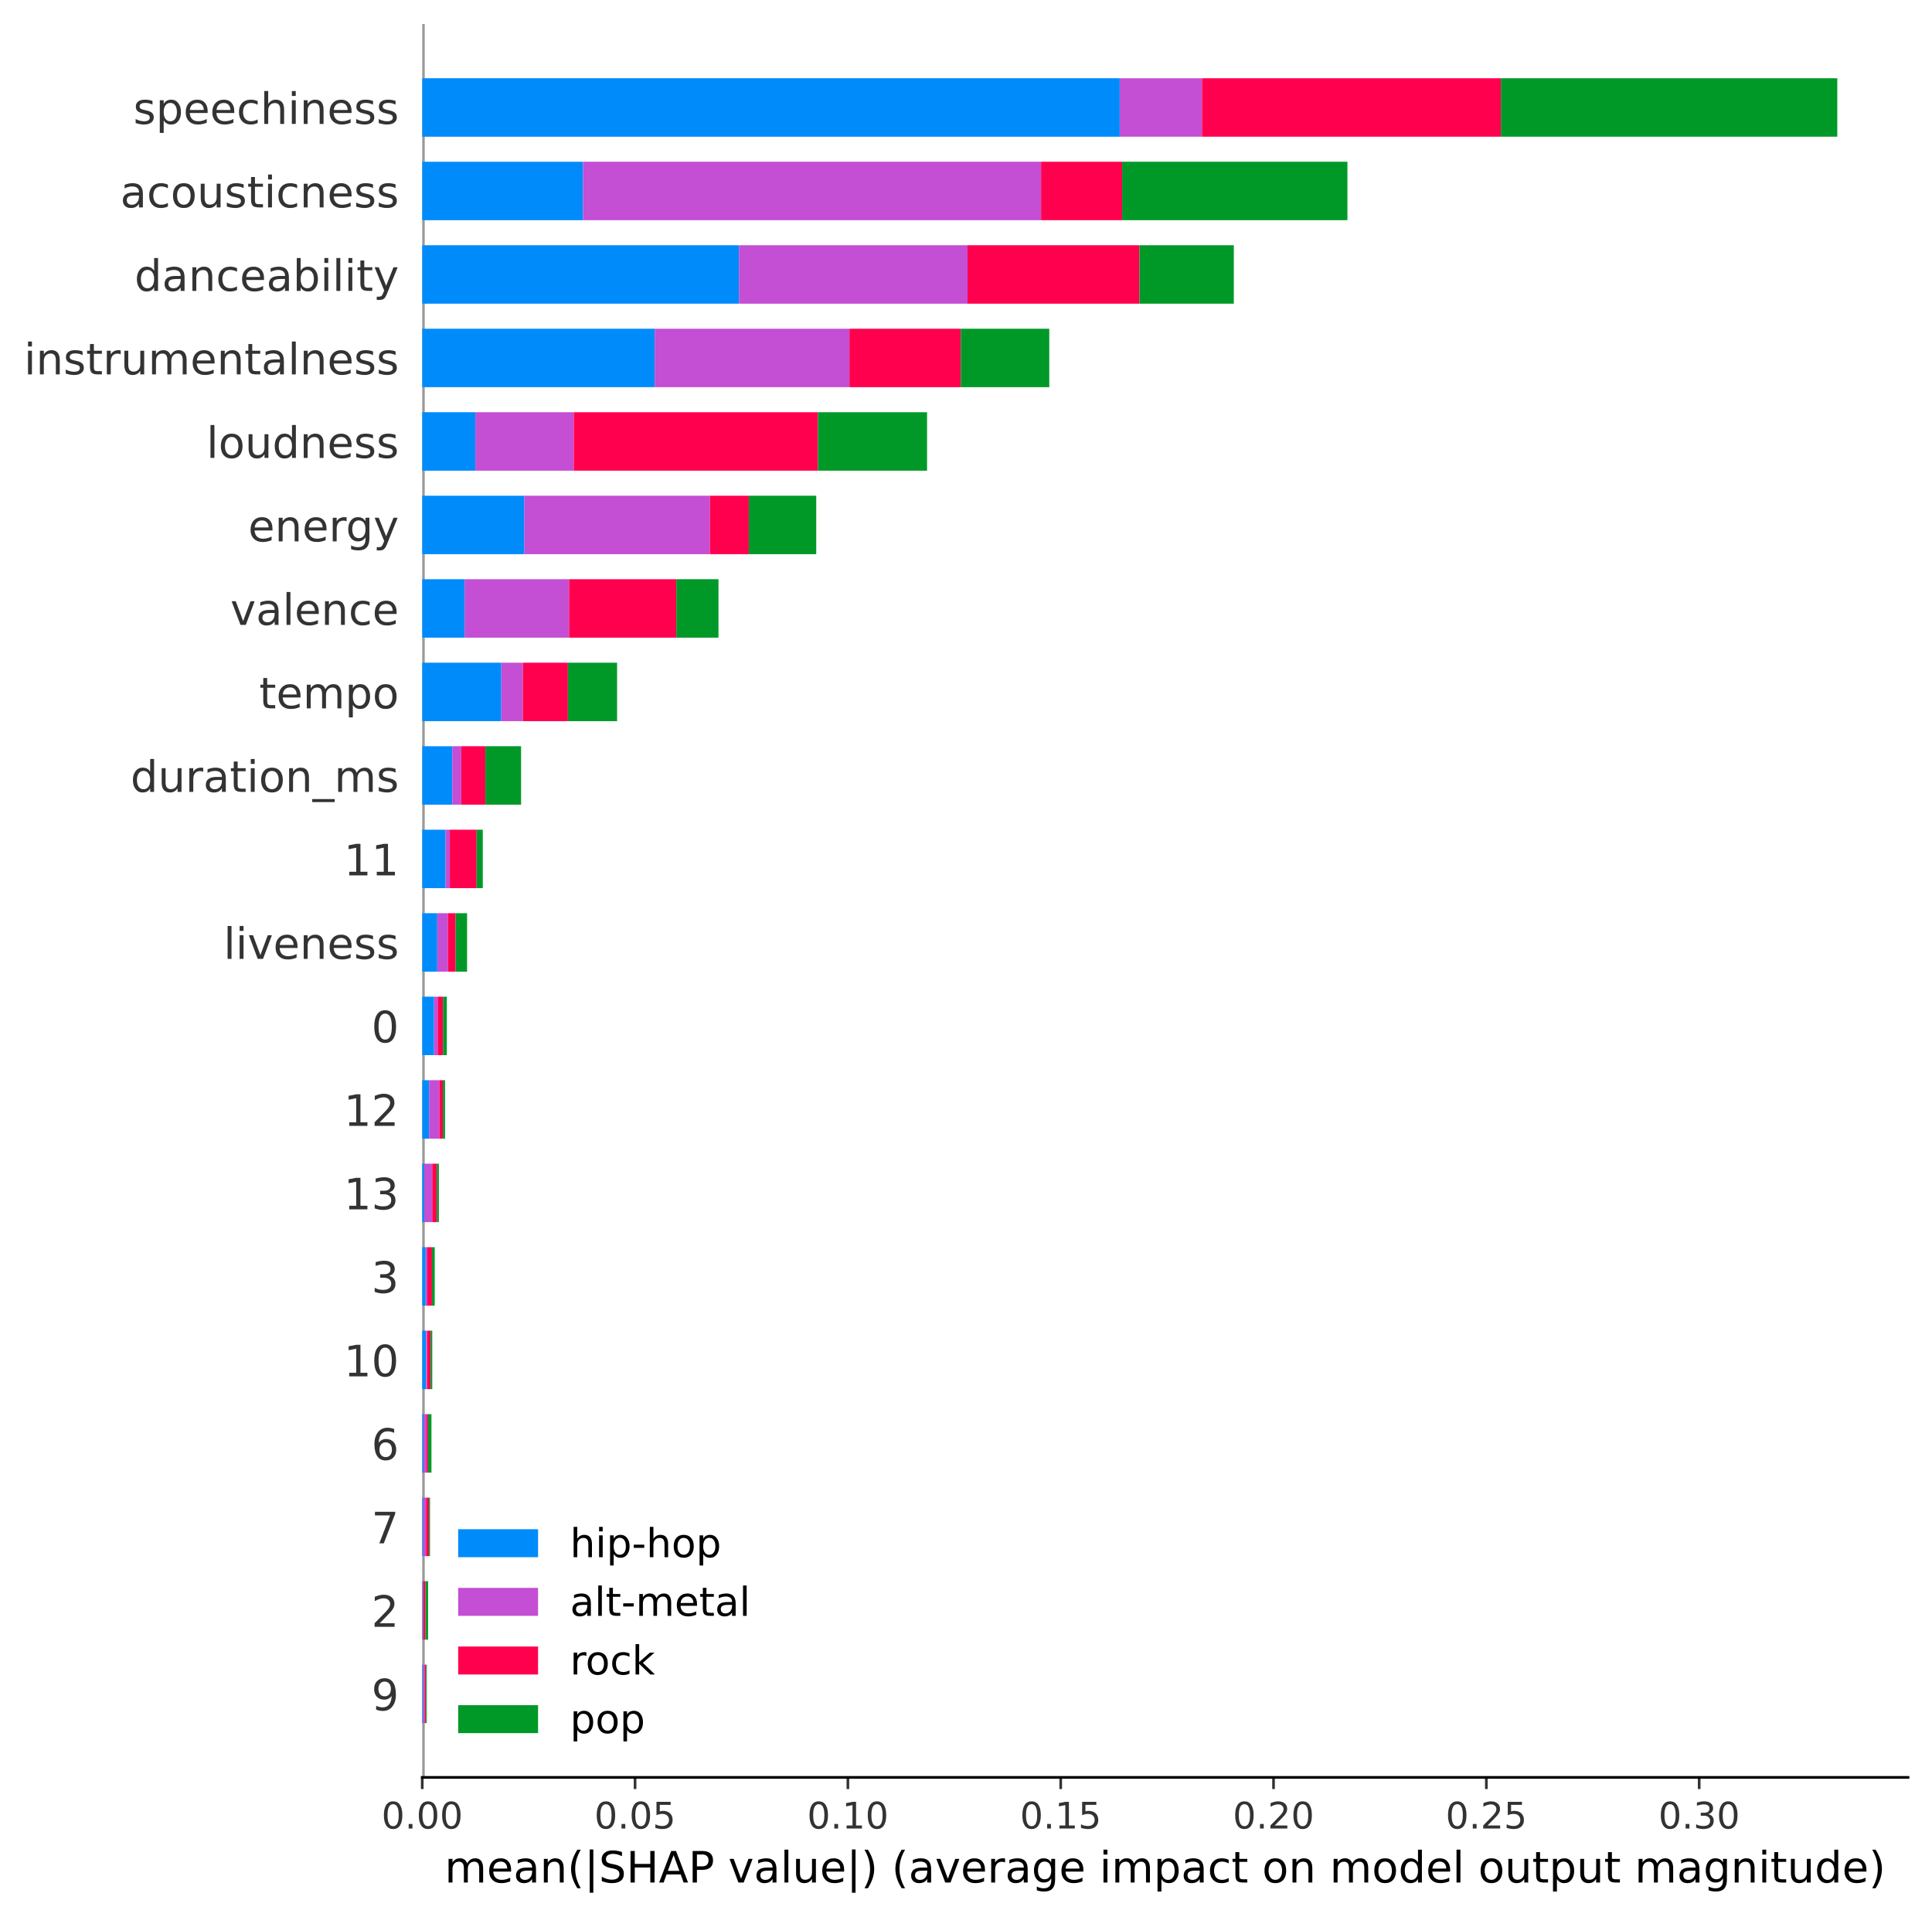 <?xml version="1.0" encoding="utf-8" standalone="no"?>
<!DOCTYPE svg PUBLIC "-//W3C//DTD SVG 1.1//EN"
  "http://www.w3.org/Graphics/SVG/1.1/DTD/svg11.dtd">
<!-- Created with matplotlib (https://matplotlib.org/) -->
<svg height="575.726pt" version="1.1" viewBox="0 0 580.459 575.726" width="580.459pt" xmlns="http://www.w3.org/2000/svg" xmlns:xlink="http://www.w3.org/1999/xlink">
 <defs>
  <style type="text/css">
*{stroke-linecap:butt;stroke-linejoin:round;}
  </style>
 </defs>
 <g id="figure_1">
  <g id="patch_1">
   <path d="M 0 575.726 
L 580.459 575.726 
L 580.459 0 
L 0 0 
z
" style="fill:#ffffff;"/>
  </g>
  <g id="axes_1">
   <g id="patch_2">
    <path d="M 126.859 533.88 
L 573.259 533.88 
L 573.259 7.2 
L 126.859 7.2 
z
" style="fill:#ffffff;"/>
   </g>
   <g id="line2d_1">
    <path clip-path="url(#pd0524eafcd)" d="M 126.859 533.88 
L 126.859 7.2 
" style="fill:none;stroke:#999999;stroke-linecap:square;stroke-width:1.5;"/>
   </g>
   <g id="patch_3">
    <path clip-path="url(#pd0524eafcd)" d="M 126.859 517.578 
L 127.138 517.578 
L 127.138 500.022 
L 126.859 500.022 
z
" style="fill:#008bfb;"/>
   </g>
   <g id="patch_4">
    <path clip-path="url(#pd0524eafcd)" d="M 126.859 492.498 
L 127.037 492.498 
L 127.037 474.942 
L 126.859 474.942 
z
" style="fill:#008bfb;"/>
   </g>
   <g id="patch_5">
    <path clip-path="url(#pd0524eafcd)" d="M 126.859 467.418 
L 127.152 467.418 
L 127.152 449.862 
L 126.859 449.862 
z
" style="fill:#008bfb;"/>
   </g>
   <g id="patch_6">
    <path clip-path="url(#pd0524eafcd)" d="M 126.859 442.338 
L 127.21 442.338 
L 127.21 424.782 
L 126.859 424.782 
z
" style="fill:#008bfb;"/>
   </g>
   <g id="patch_7">
    <path clip-path="url(#pd0524eafcd)" d="M 126.859 417.258 
L 127.987 417.258 
L 127.987 399.702 
L 126.859 399.702 
z
" style="fill:#008bfb;"/>
   </g>
   <g id="patch_8">
    <path clip-path="url(#pd0524eafcd)" d="M 126.859 392.178 
L 127.891 392.178 
L 127.891 374.622 
L 126.859 374.622 
z
" style="fill:#008bfb;"/>
   </g>
   <g id="patch_9">
    <path clip-path="url(#pd0524eafcd)" d="M 126.859 367.098 
L 127.444 367.098 
L 127.444 349.542 
L 126.859 349.542 
z
" style="fill:#008bfb;"/>
   </g>
   <g id="patch_10">
    <path clip-path="url(#pd0524eafcd)" d="M 126.859 342.018 
L 128.912 342.018 
L 128.912 324.462 
L 126.859 324.462 
z
" style="fill:#008bfb;"/>
   </g>
   <g id="patch_11">
    <path clip-path="url(#pd0524eafcd)" d="M 126.859 316.938 
L 130.414 316.938 
L 130.414 299.382 
L 126.859 299.382 
z
" style="fill:#008bfb;"/>
   </g>
   <g id="patch_12">
    <path clip-path="url(#pd0524eafcd)" d="M 126.859 291.858 
L 131.376 291.858 
L 131.376 274.302 
L 126.859 274.302 
z
" style="fill:#008bfb;"/>
   </g>
   <g id="patch_13">
    <path clip-path="url(#pd0524eafcd)" d="M 126.859 266.778 
L 133.87 266.778 
L 133.87 249.222 
L 126.859 249.222 
z
" style="fill:#008bfb;"/>
   </g>
   <g id="patch_14">
    <path clip-path="url(#pd0524eafcd)" d="M 126.859 241.698 
L 135.891 241.698 
L 135.891 224.142 
L 126.859 224.142 
z
" style="fill:#008bfb;"/>
   </g>
   <g id="patch_15">
    <path clip-path="url(#pd0524eafcd)" d="M 126.859 216.618 
L 150.616 216.618 
L 150.616 199.062 
L 126.859 199.062 
z
" style="fill:#008bfb;"/>
   </g>
   <g id="patch_16">
    <path clip-path="url(#pd0524eafcd)" d="M 126.859 191.538 
L 139.594 191.538 
L 139.594 173.982 
L 126.859 173.982 
z
" style="fill:#008bfb;"/>
   </g>
   <g id="patch_17">
    <path clip-path="url(#pd0524eafcd)" d="M 126.859 166.458 
L 157.552 166.458 
L 157.552 148.902 
L 126.859 148.902 
z
" style="fill:#008bfb;"/>
   </g>
   <g id="patch_18">
    <path clip-path="url(#pd0524eafcd)" d="M 126.859 141.378 
L 142.813 141.378 
L 142.813 123.822 
L 126.859 123.822 
z
" style="fill:#008bfb;"/>
   </g>
   <g id="patch_19">
    <path clip-path="url(#pd0524eafcd)" d="M 126.859 116.298 
L 196.715 116.298 
L 196.715 98.742 
L 126.859 98.742 
z
" style="fill:#008bfb;"/>
   </g>
   <g id="patch_20">
    <path clip-path="url(#pd0524eafcd)" d="M 126.859 91.218 
L 222.031 91.218 
L 222.031 73.662 
L 126.859 73.662 
z
" style="fill:#008bfb;"/>
   </g>
   <g id="patch_21">
    <path clip-path="url(#pd0524eafcd)" d="M 126.859 66.138 
L 175.195 66.138 
L 175.195 48.582 
L 126.859 48.582 
z
" style="fill:#008bfb;"/>
   </g>
   <g id="patch_22">
    <path clip-path="url(#pd0524eafcd)" d="M 126.859 41.058 
L 336.413 41.058 
L 336.413 23.502 
L 126.859 23.502 
z
" style="fill:#008bfb;"/>
   </g>
   <g id="patch_23">
    <path clip-path="url(#pd0524eafcd)" d="M 127.138 517.578 
L 127.609 517.578 
L 127.609 500.022 
L 127.138 500.022 
z
" style="fill:#c44ed4;"/>
   </g>
   <g id="patch_24">
    <path clip-path="url(#pd0524eafcd)" d="M 127.037 492.498 
L 127.198 492.498 
L 127.198 474.942 
L 127.037 474.942 
z
" style="fill:#c44ed4;"/>
   </g>
   <g id="patch_25">
    <path clip-path="url(#pd0524eafcd)" d="M 127.152 467.418 
L 127.991 467.418 
L 127.991 449.862 
L 127.152 449.862 
z
" style="fill:#c44ed4;"/>
   </g>
   <g id="patch_26">
    <path clip-path="url(#pd0524eafcd)" d="M 127.21 442.338 
L 128.14 442.338 
L 128.14 424.782 
L 127.21 424.782 
z
" style="fill:#c44ed4;"/>
   </g>
   <g id="patch_27">
    <path clip-path="url(#pd0524eafcd)" d="M 127.987 417.258 
L 128.333 417.258 
L 128.333 399.702 
L 127.987 399.702 
z
" style="fill:#c44ed4;"/>
   </g>
   <g id="patch_28">
    <path clip-path="url(#pd0524eafcd)" d="M 127.891 392.178 
L 128.402 392.178 
L 128.402 374.622 
L 127.891 374.622 
z
" style="fill:#c44ed4;"/>
   </g>
   <g id="patch_29">
    <path clip-path="url(#pd0524eafcd)" d="M 127.444 367.098 
L 129.863 367.098 
L 129.863 349.542 
L 127.444 349.542 
z
" style="fill:#c44ed4;"/>
   </g>
   <g id="patch_30">
    <path clip-path="url(#pd0524eafcd)" d="M 128.912 342.018 
L 132.01 342.018 
L 132.01 324.462 
L 128.912 324.462 
z
" style="fill:#c44ed4;"/>
   </g>
   <g id="patch_31">
    <path clip-path="url(#pd0524eafcd)" d="M 130.414 316.938 
L 131.5 316.938 
L 131.5 299.382 
L 130.414 299.382 
z
" style="fill:#c44ed4;"/>
   </g>
   <g id="patch_32">
    <path clip-path="url(#pd0524eafcd)" d="M 131.376 291.858 
L 134.571 291.858 
L 134.571 274.302 
L 131.376 274.302 
z
" style="fill:#c44ed4;"/>
   </g>
   <g id="patch_33">
    <path clip-path="url(#pd0524eafcd)" d="M 133.87 266.778 
L 135.147 266.778 
L 135.147 249.222 
L 133.87 249.222 
z
" style="fill:#c44ed4;"/>
   </g>
   <g id="patch_34">
    <path clip-path="url(#pd0524eafcd)" d="M 135.891 241.698 
L 138.579 241.698 
L 138.579 224.142 
L 135.891 224.142 
z
" style="fill:#c44ed4;"/>
   </g>
   <g id="patch_35">
    <path clip-path="url(#pd0524eafcd)" d="M 150.616 216.618 
L 157.114 216.618 
L 157.114 199.062 
L 150.616 199.062 
z
" style="fill:#c44ed4;"/>
   </g>
   <g id="patch_36">
    <path clip-path="url(#pd0524eafcd)" d="M 139.594 191.538 
L 170.983 191.538 
L 170.983 173.982 
L 139.594 173.982 
z
" style="fill:#c44ed4;"/>
   </g>
   <g id="patch_37">
    <path clip-path="url(#pd0524eafcd)" d="M 157.552 166.458 
L 213.275 166.458 
L 213.275 148.902 
L 157.552 148.902 
z
" style="fill:#c44ed4;"/>
   </g>
   <g id="patch_38">
    <path clip-path="url(#pd0524eafcd)" d="M 142.813 141.378 
L 172.387 141.378 
L 172.387 123.822 
L 142.813 123.822 
z
" style="fill:#c44ed4;"/>
   </g>
   <g id="patch_39">
    <path clip-path="url(#pd0524eafcd)" d="M 196.715 116.298 
L 255.211 116.298 
L 255.211 98.742 
L 196.715 98.742 
z
" style="fill:#c44ed4;"/>
   </g>
   <g id="patch_40">
    <path clip-path="url(#pd0524eafcd)" d="M 222.031 91.218 
L 290.692 91.218 
L 290.692 73.662 
L 222.031 73.662 
z
" style="fill:#c44ed4;"/>
   </g>
   <g id="patch_41">
    <path clip-path="url(#pd0524eafcd)" d="M 175.195 66.138 
L 312.786 66.138 
L 312.786 48.582 
L 175.195 48.582 
z
" style="fill:#c44ed4;"/>
   </g>
   <g id="patch_42">
    <path clip-path="url(#pd0524eafcd)" d="M 336.413 41.058 
L 361.13 41.058 
L 361.13 23.502 
L 336.413 23.502 
z
" style="fill:#c44ed4;"/>
   </g>
   <g id="patch_43">
    <path clip-path="url(#pd0524eafcd)" d="M 127.609 517.578 
L 127.997 517.578 
L 127.997 500.022 
L 127.609 500.022 
z
" style="fill:#ff004f;"/>
   </g>
   <g id="patch_44">
    <path clip-path="url(#pd0524eafcd)" d="M 127.198 492.498 
L 127.84 492.498 
L 127.84 474.942 
L 127.198 474.942 
z
" style="fill:#ff004f;"/>
   </g>
   <g id="patch_45">
    <path clip-path="url(#pd0524eafcd)" d="M 127.991 467.418 
L 128.883 467.418 
L 128.883 449.862 
L 127.991 449.862 
z
" style="fill:#ff004f;"/>
   </g>
   <g id="patch_46">
    <path clip-path="url(#pd0524eafcd)" d="M 128.14 442.338 
L 128.594 442.338 
L 128.594 424.782 
L 128.14 424.782 
z
" style="fill:#ff004f;"/>
   </g>
   <g id="patch_47">
    <path clip-path="url(#pd0524eafcd)" d="M 128.333 417.258 
L 129.374 417.258 
L 129.374 399.702 
L 128.333 399.702 
z
" style="fill:#ff004f;"/>
   </g>
   <g id="patch_48">
    <path clip-path="url(#pd0524eafcd)" d="M 128.402 392.178 
L 129.776 392.178 
L 129.776 374.622 
L 128.402 374.622 
z
" style="fill:#ff004f;"/>
   </g>
   <g id="patch_49">
    <path clip-path="url(#pd0524eafcd)" d="M 129.863 367.098 
L 131.259 367.098 
L 131.259 349.542 
L 129.863 349.542 
z
" style="fill:#ff004f;"/>
   </g>
   <g id="patch_50">
    <path clip-path="url(#pd0524eafcd)" d="M 132.01 342.018 
L 133.067 342.018 
L 133.067 324.462 
L 132.01 324.462 
z
" style="fill:#ff004f;"/>
   </g>
   <g id="patch_51">
    <path clip-path="url(#pd0524eafcd)" d="M 131.5 316.938 
L 133.103 316.938 
L 133.103 299.382 
L 131.5 299.382 
z
" style="fill:#ff004f;"/>
   </g>
   <g id="patch_52">
    <path clip-path="url(#pd0524eafcd)" d="M 134.571 291.858 
L 136.888 291.858 
L 136.888 274.302 
L 134.571 274.302 
z
" style="fill:#ff004f;"/>
   </g>
   <g id="patch_53">
    <path clip-path="url(#pd0524eafcd)" d="M 135.147 266.778 
L 143.194 266.778 
L 143.194 249.222 
L 135.147 249.222 
z
" style="fill:#ff004f;"/>
   </g>
   <g id="patch_54">
    <path clip-path="url(#pd0524eafcd)" d="M 138.579 241.698 
L 145.836 241.698 
L 145.836 224.142 
L 138.579 224.142 
z
" style="fill:#ff004f;"/>
   </g>
   <g id="patch_55">
    <path clip-path="url(#pd0524eafcd)" d="M 157.114 216.618 
L 170.625 216.618 
L 170.625 199.062 
L 157.114 199.062 
z
" style="fill:#ff004f;"/>
   </g>
   <g id="patch_56">
    <path clip-path="url(#pd0524eafcd)" d="M 170.983 191.538 
L 203.202 191.538 
L 203.202 173.982 
L 170.983 173.982 
z
" style="fill:#ff004f;"/>
   </g>
   <g id="patch_57">
    <path clip-path="url(#pd0524eafcd)" d="M 213.275 166.458 
L 224.974 166.458 
L 224.974 148.902 
L 213.275 148.902 
z
" style="fill:#ff004f;"/>
   </g>
   <g id="patch_58">
    <path clip-path="url(#pd0524eafcd)" d="M 172.387 141.378 
L 245.75 141.378 
L 245.75 123.822 
L 172.387 123.822 
z
" style="fill:#ff004f;"/>
   </g>
   <g id="patch_59">
    <path clip-path="url(#pd0524eafcd)" d="M 255.211 116.298 
L 288.67 116.298 
L 288.67 98.742 
L 255.211 98.742 
z
" style="fill:#ff004f;"/>
   </g>
   <g id="patch_60">
    <path clip-path="url(#pd0524eafcd)" d="M 290.692 91.218 
L 342.355 91.218 
L 342.355 73.662 
L 290.692 73.662 
z
" style="fill:#ff004f;"/>
   </g>
   <g id="patch_61">
    <path clip-path="url(#pd0524eafcd)" d="M 312.786 66.138 
L 337.146 66.138 
L 337.146 48.582 
L 312.786 48.582 
z
" style="fill:#ff004f;"/>
   </g>
   <g id="patch_62">
    <path clip-path="url(#pd0524eafcd)" d="M 361.13 41.058 
L 450.934 41.058 
L 450.934 23.502 
L 361.13 23.502 
z
" style="fill:#ff004f;"/>
   </g>
   <g id="patch_63">
    <path clip-path="url(#pd0524eafcd)" d="M 127.997 517.578 
L 128.232 517.578 
L 128.232 500.022 
L 127.997 500.022 
z
" style="fill:#009928;"/>
   </g>
   <g id="patch_64">
    <path clip-path="url(#pd0524eafcd)" d="M 127.84 492.498 
L 128.614 492.498 
L 128.614 474.942 
L 127.84 474.942 
z
" style="fill:#009928;"/>
   </g>
   <g id="patch_65">
    <path clip-path="url(#pd0524eafcd)" d="M 128.883 467.418 
L 129.194 467.418 
L 129.194 449.862 
L 128.883 449.862 
z
" style="fill:#009928;"/>
   </g>
   <g id="patch_66">
    <path clip-path="url(#pd0524eafcd)" d="M 128.594 442.338 
L 129.629 442.338 
L 129.629 424.782 
L 128.594 424.782 
z
" style="fill:#009928;"/>
   </g>
   <g id="patch_67">
    <path clip-path="url(#pd0524eafcd)" d="M 129.374 417.258 
L 129.873 417.258 
L 129.873 399.702 
L 129.374 399.702 
z
" style="fill:#009928;"/>
   </g>
   <g id="patch_68">
    <path clip-path="url(#pd0524eafcd)" d="M 129.776 392.178 
L 130.611 392.178 
L 130.611 374.622 
L 129.776 374.622 
z
" style="fill:#009928;"/>
   </g>
   <g id="patch_69">
    <path clip-path="url(#pd0524eafcd)" d="M 131.259 367.098 
L 131.855 367.098 
L 131.855 349.542 
L 131.259 349.542 
z
" style="fill:#009928;"/>
   </g>
   <g id="patch_70">
    <path clip-path="url(#pd0524eafcd)" d="M 133.067 342.018 
L 133.714 342.018 
L 133.714 324.462 
L 133.067 324.462 
z
" style="fill:#009928;"/>
   </g>
   <g id="patch_71">
    <path clip-path="url(#pd0524eafcd)" d="M 133.103 316.938 
L 134.249 316.938 
L 134.249 299.382 
L 133.103 299.382 
z
" style="fill:#009928;"/>
   </g>
   <g id="patch_72">
    <path clip-path="url(#pd0524eafcd)" d="M 136.888 291.858 
L 140.331 291.858 
L 140.331 274.302 
L 136.888 274.302 
z
" style="fill:#009928;"/>
   </g>
   <g id="patch_73">
    <path clip-path="url(#pd0524eafcd)" d="M 143.194 266.778 
L 145.051 266.778 
L 145.051 249.222 
L 143.194 249.222 
z
" style="fill:#009928;"/>
   </g>
   <g id="patch_74">
    <path clip-path="url(#pd0524eafcd)" d="M 145.836 241.698 
L 156.558 241.698 
L 156.558 224.142 
L 145.836 224.142 
z
" style="fill:#009928;"/>
   </g>
   <g id="patch_75">
    <path clip-path="url(#pd0524eafcd)" d="M 170.625 216.618 
L 185.399 216.618 
L 185.399 199.062 
L 170.625 199.062 
z
" style="fill:#009928;"/>
   </g>
   <g id="patch_76">
    <path clip-path="url(#pd0524eafcd)" d="M 203.202 191.538 
L 215.866 191.538 
L 215.866 173.982 
L 203.202 173.982 
z
" style="fill:#009928;"/>
   </g>
   <g id="patch_77">
    <path clip-path="url(#pd0524eafcd)" d="M 224.974 166.458 
L 245.234 166.458 
L 245.234 148.902 
L 224.974 148.902 
z
" style="fill:#009928;"/>
   </g>
   <g id="patch_78">
    <path clip-path="url(#pd0524eafcd)" d="M 245.75 141.378 
L 278.53 141.378 
L 278.53 123.822 
L 245.75 123.822 
z
" style="fill:#009928;"/>
   </g>
   <g id="patch_79">
    <path clip-path="url(#pd0524eafcd)" d="M 288.67 116.298 
L 315.249 116.298 
L 315.249 98.742 
L 288.67 98.742 
z
" style="fill:#009928;"/>
   </g>
   <g id="patch_80">
    <path clip-path="url(#pd0524eafcd)" d="M 342.355 91.218 
L 370.696 91.218 
L 370.696 73.662 
L 342.355 73.662 
z
" style="fill:#009928;"/>
   </g>
   <g id="patch_81">
    <path clip-path="url(#pd0524eafcd)" d="M 337.146 66.138 
L 404.824 66.138 
L 404.824 48.582 
L 337.146 48.582 
z
" style="fill:#009928;"/>
   </g>
   <g id="patch_82">
    <path clip-path="url(#pd0524eafcd)" d="M 450.934 41.058 
L 552.002 41.058 
L 552.002 23.502 
L 450.934 23.502 
z
" style="fill:#009928;"/>
   </g>
   <g id="matplotlib.axis_1">
    <g id="xtick_1">
     <g id="line2d_2">
      <defs>
       <path d="M 0 0 
L 0 3.5 
" id="m6918af8958" style="stroke:#333333;stroke-width:0.8;"/>
      </defs>
      <g>
       <use style="fill:#333333;stroke:#333333;stroke-width:0.8;" x="126.859" xlink:href="#m6918af8958" y="533.88"/>
      </g>
     </g>
     <g id="text_1">
      <!-- 0.00 -->
      <defs>
       <path d="M 31.781 66.406 
Q 24.172 66.406 20.328 58.906 
Q 16.5 51.422 16.5 36.375 
Q 16.5 21.391 20.328 13.891 
Q 24.172 6.391 31.781 6.391 
Q 39.453 6.391 43.281 13.891 
Q 47.125 21.391 47.125 36.375 
Q 47.125 51.422 43.281 58.906 
Q 39.453 66.406 31.781 66.406 
z
M 31.781 74.219 
Q 44.047 74.219 50.516 64.516 
Q 56.984 54.828 56.984 36.375 
Q 56.984 17.969 50.516 8.266 
Q 44.047 -1.422 31.781 -1.422 
Q 19.531 -1.422 13.062 8.266 
Q 6.594 17.969 6.594 36.375 
Q 6.594 54.828 13.062 64.516 
Q 19.531 74.219 31.781 74.219 
z
" id="DejaVuSans-48"/>
       <path d="M 10.688 12.406 
L 21 12.406 
L 21 0 
L 10.688 0 
z
" id="DejaVuSans-46"/>
      </defs>
      <g style="fill:#333333;" transform="translate(114.613 549.238)scale(0.11 -0.11)">
       <use xlink:href="#DejaVuSans-48"/>
       <use x="63.623" xlink:href="#DejaVuSans-46"/>
       <use x="95.41" xlink:href="#DejaVuSans-48"/>
       <use x="159.033" xlink:href="#DejaVuSans-48"/>
      </g>
     </g>
    </g>
    <g id="xtick_2">
     <g id="line2d_3">
      <g>
       <use style="fill:#333333;stroke:#333333;stroke-width:0.8;" x="190.801" xlink:href="#m6918af8958" y="533.88"/>
      </g>
     </g>
     <g id="text_2">
      <!-- 0.05 -->
      <defs>
       <path d="M 10.797 72.906 
L 49.516 72.906 
L 49.516 64.594 
L 19.828 64.594 
L 19.828 46.734 
Q 21.969 47.469 24.109 47.828 
Q 26.266 48.188 28.422 48.188 
Q 40.625 48.188 47.75 41.5 
Q 54.891 34.812 54.891 23.391 
Q 54.891 11.625 47.562 5.094 
Q 40.234 -1.422 26.906 -1.422 
Q 22.312 -1.422 17.547 -0.641 
Q 12.797 0.141 7.719 1.703 
L 7.719 11.625 
Q 12.109 9.234 16.797 8.062 
Q 21.484 6.891 26.703 6.891 
Q 35.156 6.891 40.078 11.328 
Q 45.016 15.766 45.016 23.391 
Q 45.016 31 40.078 35.438 
Q 35.156 39.891 26.703 39.891 
Q 22.75 39.891 18.812 39.016 
Q 14.891 38.141 10.797 36.281 
z
" id="DejaVuSans-53"/>
      </defs>
      <g style="fill:#333333;" transform="translate(178.555 549.238)scale(0.11 -0.11)">
       <use xlink:href="#DejaVuSans-48"/>
       <use x="63.623" xlink:href="#DejaVuSans-46"/>
       <use x="95.41" xlink:href="#DejaVuSans-48"/>
       <use x="159.033" xlink:href="#DejaVuSans-53"/>
      </g>
     </g>
    </g>
    <g id="xtick_3">
     <g id="line2d_4">
      <g>
       <use style="fill:#333333;stroke:#333333;stroke-width:0.8;" x="254.742" xlink:href="#m6918af8958" y="533.88"/>
      </g>
     </g>
     <g id="text_3">
      <!-- 0.10 -->
      <defs>
       <path d="M 12.406 8.297 
L 28.516 8.297 
L 28.516 63.922 
L 10.984 60.406 
L 10.984 69.391 
L 28.422 72.906 
L 38.281 72.906 
L 38.281 8.297 
L 54.391 8.297 
L 54.391 0 
L 12.406 0 
z
" id="DejaVuSans-49"/>
      </defs>
      <g style="fill:#333333;" transform="translate(242.496 549.238)scale(0.11 -0.11)">
       <use xlink:href="#DejaVuSans-48"/>
       <use x="63.623" xlink:href="#DejaVuSans-46"/>
       <use x="95.41" xlink:href="#DejaVuSans-49"/>
       <use x="159.033" xlink:href="#DejaVuSans-48"/>
      </g>
     </g>
    </g>
    <g id="xtick_4">
     <g id="line2d_5">
      <g>
       <use style="fill:#333333;stroke:#333333;stroke-width:0.8;" x="318.684" xlink:href="#m6918af8958" y="533.88"/>
      </g>
     </g>
     <g id="text_4">
      <!-- 0.15 -->
      <g style="fill:#333333;" transform="translate(306.438 549.238)scale(0.11 -0.11)">
       <use xlink:href="#DejaVuSans-48"/>
       <use x="63.623" xlink:href="#DejaVuSans-46"/>
       <use x="95.41" xlink:href="#DejaVuSans-49"/>
       <use x="159.033" xlink:href="#DejaVuSans-53"/>
      </g>
     </g>
    </g>
    <g id="xtick_5">
     <g id="line2d_6">
      <g>
       <use style="fill:#333333;stroke:#333333;stroke-width:0.8;" x="382.626" xlink:href="#m6918af8958" y="533.88"/>
      </g>
     </g>
     <g id="text_5">
      <!-- 0.20 -->
      <defs>
       <path d="M 19.188 8.297 
L 53.609 8.297 
L 53.609 0 
L 7.328 0 
L 7.328 8.297 
Q 12.938 14.109 22.625 23.891 
Q 32.328 33.688 34.812 36.531 
Q 39.547 41.844 41.422 45.531 
Q 43.312 49.219 43.312 52.781 
Q 43.312 58.594 39.234 62.25 
Q 35.156 65.922 28.609 65.922 
Q 23.969 65.922 18.812 64.312 
Q 13.672 62.703 7.812 59.422 
L 7.812 69.391 
Q 13.766 71.781 18.938 73 
Q 24.125 74.219 28.422 74.219 
Q 39.75 74.219 46.484 68.547 
Q 53.219 62.891 53.219 53.422 
Q 53.219 48.922 51.531 44.891 
Q 49.859 40.875 45.406 35.406 
Q 44.188 33.984 37.641 27.219 
Q 31.109 20.453 19.188 8.297 
z
" id="DejaVuSans-50"/>
      </defs>
      <g style="fill:#333333;" transform="translate(370.38 549.238)scale(0.11 -0.11)">
       <use xlink:href="#DejaVuSans-48"/>
       <use x="63.623" xlink:href="#DejaVuSans-46"/>
       <use x="95.41" xlink:href="#DejaVuSans-50"/>
       <use x="159.033" xlink:href="#DejaVuSans-48"/>
      </g>
     </g>
    </g>
    <g id="xtick_6">
     <g id="line2d_7">
      <g>
       <use style="fill:#333333;stroke:#333333;stroke-width:0.8;" x="446.567" xlink:href="#m6918af8958" y="533.88"/>
      </g>
     </g>
     <g id="text_6">
      <!-- 0.25 -->
      <g style="fill:#333333;" transform="translate(434.321 549.238)scale(0.11 -0.11)">
       <use xlink:href="#DejaVuSans-48"/>
       <use x="63.623" xlink:href="#DejaVuSans-46"/>
       <use x="95.41" xlink:href="#DejaVuSans-50"/>
       <use x="159.033" xlink:href="#DejaVuSans-53"/>
      </g>
     </g>
    </g>
    <g id="xtick_7">
     <g id="line2d_8">
      <g>
       <use style="fill:#333333;stroke:#333333;stroke-width:0.8;" x="510.509" xlink:href="#m6918af8958" y="533.88"/>
      </g>
     </g>
     <g id="text_7">
      <!-- 0.30 -->
      <defs>
       <path d="M 40.578 39.312 
Q 47.656 37.797 51.625 33 
Q 55.609 28.219 55.609 21.188 
Q 55.609 10.406 48.188 4.484 
Q 40.766 -1.422 27.094 -1.422 
Q 22.516 -1.422 17.656 -0.516 
Q 12.797 0.391 7.625 2.203 
L 7.625 11.719 
Q 11.719 9.328 16.594 8.109 
Q 21.484 6.891 26.812 6.891 
Q 36.078 6.891 40.938 10.547 
Q 45.797 14.203 45.797 21.188 
Q 45.797 27.641 41.281 31.266 
Q 36.766 34.906 28.719 34.906 
L 20.219 34.906 
L 20.219 43.016 
L 29.109 43.016 
Q 36.375 43.016 40.234 45.922 
Q 44.094 48.828 44.094 54.297 
Q 44.094 59.906 40.109 62.906 
Q 36.141 65.922 28.719 65.922 
Q 24.656 65.922 20.016 65.031 
Q 15.375 64.156 9.812 62.312 
L 9.812 71.094 
Q 15.438 72.656 20.344 73.438 
Q 25.25 74.219 29.594 74.219 
Q 40.828 74.219 47.359 69.109 
Q 53.906 64.016 53.906 55.328 
Q 53.906 49.266 50.438 45.094 
Q 46.969 40.922 40.578 39.312 
z
" id="DejaVuSans-51"/>
      </defs>
      <g style="fill:#333333;" transform="translate(498.263 549.238)scale(0.11 -0.11)">
       <use xlink:href="#DejaVuSans-48"/>
       <use x="63.623" xlink:href="#DejaVuSans-46"/>
       <use x="95.41" xlink:href="#DejaVuSans-51"/>
       <use x="159.033" xlink:href="#DejaVuSans-48"/>
      </g>
     </g>
    </g>
    <g id="text_8">
     <!-- mean(|SHAP value|) (average impact on model output magnitude) -->
     <defs>
      <path d="M 52 44.188 
Q 55.375 50.25 60.062 53.125 
Q 64.75 56 71.094 56 
Q 79.641 56 84.281 50.016 
Q 88.922 44.047 88.922 33.016 
L 88.922 0 
L 79.891 0 
L 79.891 32.719 
Q 79.891 40.578 77.094 44.375 
Q 74.312 48.188 68.609 48.188 
Q 61.625 48.188 57.562 43.547 
Q 53.516 38.922 53.516 30.906 
L 53.516 0 
L 44.484 0 
L 44.484 32.719 
Q 44.484 40.625 41.703 44.406 
Q 38.922 48.188 33.109 48.188 
Q 26.219 48.188 22.156 43.531 
Q 18.109 38.875 18.109 30.906 
L 18.109 0 
L 9.078 0 
L 9.078 54.688 
L 18.109 54.688 
L 18.109 46.188 
Q 21.188 51.219 25.484 53.609 
Q 29.781 56 35.688 56 
Q 41.656 56 45.828 52.969 
Q 50 49.953 52 44.188 
z
" id="DejaVuSans-109"/>
      <path d="M 56.203 29.594 
L 56.203 25.203 
L 14.891 25.203 
Q 15.484 15.922 20.484 11.062 
Q 25.484 6.203 34.422 6.203 
Q 39.594 6.203 44.453 7.469 
Q 49.312 8.734 54.109 11.281 
L 54.109 2.781 
Q 49.266 0.734 44.188 -0.344 
Q 39.109 -1.422 33.891 -1.422 
Q 20.797 -1.422 13.156 6.188 
Q 5.516 13.812 5.516 26.812 
Q 5.516 40.234 12.766 48.109 
Q 20.016 56 32.328 56 
Q 43.359 56 49.781 48.891 
Q 56.203 41.797 56.203 29.594 
z
M 47.219 32.234 
Q 47.125 39.594 43.094 43.984 
Q 39.062 48.391 32.422 48.391 
Q 24.906 48.391 20.391 44.141 
Q 15.875 39.891 15.188 32.172 
z
" id="DejaVuSans-101"/>
      <path d="M 34.281 27.484 
Q 23.391 27.484 19.188 25 
Q 14.984 22.516 14.984 16.5 
Q 14.984 11.719 18.141 8.906 
Q 21.297 6.109 26.703 6.109 
Q 34.188 6.109 38.703 11.406 
Q 43.219 16.703 43.219 25.484 
L 43.219 27.484 
z
M 52.203 31.203 
L 52.203 0 
L 43.219 0 
L 43.219 8.297 
Q 40.141 3.328 35.547 0.953 
Q 30.953 -1.422 24.312 -1.422 
Q 15.922 -1.422 10.953 3.297 
Q 6 8.016 6 15.922 
Q 6 25.141 12.172 29.828 
Q 18.359 34.516 30.609 34.516 
L 43.219 34.516 
L 43.219 35.406 
Q 43.219 41.609 39.141 45 
Q 35.062 48.391 27.688 48.391 
Q 23 48.391 18.547 47.266 
Q 14.109 46.141 10.016 43.891 
L 10.016 52.203 
Q 14.938 54.109 19.578 55.047 
Q 24.219 56 28.609 56 
Q 40.484 56 46.344 49.844 
Q 52.203 43.703 52.203 31.203 
z
" id="DejaVuSans-97"/>
      <path d="M 54.891 33.016 
L 54.891 0 
L 45.906 0 
L 45.906 32.719 
Q 45.906 40.484 42.875 44.328 
Q 39.844 48.188 33.797 48.188 
Q 26.516 48.188 22.312 43.547 
Q 18.109 38.922 18.109 30.906 
L 18.109 0 
L 9.078 0 
L 9.078 54.688 
L 18.109 54.688 
L 18.109 46.188 
Q 21.344 51.125 25.703 53.562 
Q 30.078 56 35.797 56 
Q 45.219 56 50.047 50.172 
Q 54.891 44.344 54.891 33.016 
z
" id="DejaVuSans-110"/>
      <path d="M 31 75.875 
Q 24.469 64.656 21.281 53.656 
Q 18.109 42.672 18.109 31.391 
Q 18.109 20.125 21.312 9.062 
Q 24.516 -2 31 -13.188 
L 23.188 -13.188 
Q 15.875 -1.703 12.234 9.375 
Q 8.594 20.453 8.594 31.391 
Q 8.594 42.281 12.203 53.312 
Q 15.828 64.359 23.188 75.875 
z
" id="DejaVuSans-40"/>
      <path d="M 21 76.422 
L 21 -23.578 
L 12.703 -23.578 
L 12.703 76.422 
z
" id="DejaVuSans-124"/>
      <path d="M 53.516 70.516 
L 53.516 60.891 
Q 47.906 63.578 42.922 64.891 
Q 37.938 66.219 33.297 66.219 
Q 25.25 66.219 20.875 63.094 
Q 16.5 59.969 16.5 54.203 
Q 16.5 49.359 19.406 46.891 
Q 22.312 44.438 30.422 42.922 
L 36.375 41.703 
Q 47.406 39.594 52.656 34.297 
Q 57.906 29 57.906 20.125 
Q 57.906 9.516 50.797 4.047 
Q 43.703 -1.422 29.984 -1.422 
Q 24.812 -1.422 18.969 -0.25 
Q 13.141 0.922 6.891 3.219 
L 6.891 13.375 
Q 12.891 10.016 18.656 8.297 
Q 24.422 6.594 29.984 6.594 
Q 38.422 6.594 43.016 9.906 
Q 47.609 13.234 47.609 19.391 
Q 47.609 24.75 44.312 27.781 
Q 41.016 30.812 33.5 32.328 
L 27.484 33.5 
Q 16.453 35.688 11.516 40.375 
Q 6.594 45.062 6.594 53.422 
Q 6.594 63.094 13.406 68.656 
Q 20.219 74.219 32.172 74.219 
Q 37.312 74.219 42.625 73.281 
Q 47.953 72.359 53.516 70.516 
z
" id="DejaVuSans-83"/>
      <path d="M 9.812 72.906 
L 19.672 72.906 
L 19.672 43.016 
L 55.516 43.016 
L 55.516 72.906 
L 65.375 72.906 
L 65.375 0 
L 55.516 0 
L 55.516 34.719 
L 19.672 34.719 
L 19.672 0 
L 9.812 0 
z
" id="DejaVuSans-72"/>
      <path d="M 34.188 63.188 
L 20.797 26.906 
L 47.609 26.906 
z
M 28.609 72.906 
L 39.797 72.906 
L 67.578 0 
L 57.328 0 
L 50.688 18.703 
L 17.828 18.703 
L 11.188 0 
L 0.781 0 
z
" id="DejaVuSans-65"/>
      <path d="M 19.672 64.797 
L 19.672 37.406 
L 32.078 37.406 
Q 38.969 37.406 42.719 40.969 
Q 46.484 44.531 46.484 51.125 
Q 46.484 57.672 42.719 61.234 
Q 38.969 64.797 32.078 64.797 
z
M 9.812 72.906 
L 32.078 72.906 
Q 44.344 72.906 50.609 67.359 
Q 56.891 61.812 56.891 51.125 
Q 56.891 40.328 50.609 34.812 
Q 44.344 29.297 32.078 29.297 
L 19.672 29.297 
L 19.672 0 
L 9.812 0 
z
" id="DejaVuSans-80"/>
      <path id="DejaVuSans-32"/>
      <path d="M 2.984 54.688 
L 12.5 54.688 
L 29.594 8.797 
L 46.688 54.688 
L 56.203 54.688 
L 35.688 0 
L 23.484 0 
z
" id="DejaVuSans-118"/>
      <path d="M 9.422 75.984 
L 18.406 75.984 
L 18.406 0 
L 9.422 0 
z
" id="DejaVuSans-108"/>
      <path d="M 8.5 21.578 
L 8.5 54.688 
L 17.484 54.688 
L 17.484 21.922 
Q 17.484 14.156 20.5 10.266 
Q 23.531 6.391 29.594 6.391 
Q 36.859 6.391 41.078 11.031 
Q 45.312 15.672 45.312 23.688 
L 45.312 54.688 
L 54.297 54.688 
L 54.297 0 
L 45.312 0 
L 45.312 8.406 
Q 42.047 3.422 37.719 1 
Q 33.406 -1.422 27.688 -1.422 
Q 18.266 -1.422 13.375 4.438 
Q 8.5 10.297 8.5 21.578 
z
M 31.109 56 
z
" id="DejaVuSans-117"/>
      <path d="M 8.016 75.875 
L 15.828 75.875 
Q 23.141 64.359 26.781 53.312 
Q 30.422 42.281 30.422 31.391 
Q 30.422 20.453 26.781 9.375 
Q 23.141 -1.703 15.828 -13.188 
L 8.016 -13.188 
Q 14.5 -2 17.703 9.062 
Q 20.906 20.125 20.906 31.391 
Q 20.906 42.672 17.703 53.656 
Q 14.5 64.656 8.016 75.875 
z
" id="DejaVuSans-41"/>
      <path d="M 41.109 46.297 
Q 39.594 47.172 37.812 47.578 
Q 36.031 48 33.891 48 
Q 26.266 48 22.188 43.047 
Q 18.109 38.094 18.109 28.812 
L 18.109 0 
L 9.078 0 
L 9.078 54.688 
L 18.109 54.688 
L 18.109 46.188 
Q 20.953 51.172 25.484 53.578 
Q 30.031 56 36.531 56 
Q 37.453 56 38.578 55.875 
Q 39.703 55.766 41.062 55.516 
z
" id="DejaVuSans-114"/>
      <path d="M 45.406 27.984 
Q 45.406 37.75 41.375 43.109 
Q 37.359 48.484 30.078 48.484 
Q 22.859 48.484 18.828 43.109 
Q 14.797 37.75 14.797 27.984 
Q 14.797 18.266 18.828 12.891 
Q 22.859 7.516 30.078 7.516 
Q 37.359 7.516 41.375 12.891 
Q 45.406 18.266 45.406 27.984 
z
M 54.391 6.781 
Q 54.391 -7.172 48.188 -13.984 
Q 42 -20.797 29.203 -20.797 
Q 24.469 -20.797 20.266 -20.094 
Q 16.062 -19.391 12.109 -17.922 
L 12.109 -9.188 
Q 16.062 -11.328 19.922 -12.344 
Q 23.781 -13.375 27.781 -13.375 
Q 36.625 -13.375 41.016 -8.766 
Q 45.406 -4.156 45.406 5.172 
L 45.406 9.625 
Q 42.625 4.781 38.281 2.391 
Q 33.938 0 27.875 0 
Q 17.828 0 11.672 7.656 
Q 5.516 15.328 5.516 27.984 
Q 5.516 40.672 11.672 48.328 
Q 17.828 56 27.875 56 
Q 33.938 56 38.281 53.609 
Q 42.625 51.219 45.406 46.391 
L 45.406 54.688 
L 54.391 54.688 
z
" id="DejaVuSans-103"/>
      <path d="M 9.422 54.688 
L 18.406 54.688 
L 18.406 0 
L 9.422 0 
z
M 9.422 75.984 
L 18.406 75.984 
L 18.406 64.594 
L 9.422 64.594 
z
" id="DejaVuSans-105"/>
      <path d="M 18.109 8.203 
L 18.109 -20.797 
L 9.078 -20.797 
L 9.078 54.688 
L 18.109 54.688 
L 18.109 46.391 
Q 20.953 51.266 25.266 53.625 
Q 29.594 56 35.594 56 
Q 45.562 56 51.781 48.094 
Q 58.016 40.188 58.016 27.297 
Q 58.016 14.406 51.781 6.484 
Q 45.562 -1.422 35.594 -1.422 
Q 29.594 -1.422 25.266 0.953 
Q 20.953 3.328 18.109 8.203 
z
M 48.688 27.297 
Q 48.688 37.203 44.609 42.844 
Q 40.531 48.484 33.406 48.484 
Q 26.266 48.484 22.188 42.844 
Q 18.109 37.203 18.109 27.297 
Q 18.109 17.391 22.188 11.75 
Q 26.266 6.109 33.406 6.109 
Q 40.531 6.109 44.609 11.75 
Q 48.688 17.391 48.688 27.297 
z
" id="DejaVuSans-112"/>
      <path d="M 48.781 52.594 
L 48.781 44.188 
Q 44.969 46.297 41.141 47.344 
Q 37.312 48.391 33.406 48.391 
Q 24.656 48.391 19.812 42.844 
Q 14.984 37.312 14.984 27.297 
Q 14.984 17.281 19.812 11.734 
Q 24.656 6.203 33.406 6.203 
Q 37.312 6.203 41.141 7.25 
Q 44.969 8.297 48.781 10.406 
L 48.781 2.094 
Q 45.016 0.344 40.984 -0.531 
Q 36.969 -1.422 32.422 -1.422 
Q 20.062 -1.422 12.781 6.344 
Q 5.516 14.109 5.516 27.297 
Q 5.516 40.672 12.859 48.328 
Q 20.219 56 33.016 56 
Q 37.156 56 41.109 55.141 
Q 45.062 54.297 48.781 52.594 
z
" id="DejaVuSans-99"/>
      <path d="M 18.312 70.219 
L 18.312 54.688 
L 36.812 54.688 
L 36.812 47.703 
L 18.312 47.703 
L 18.312 18.016 
Q 18.312 11.328 20.141 9.422 
Q 21.969 7.516 27.594 7.516 
L 36.812 7.516 
L 36.812 0 
L 27.594 0 
Q 17.188 0 13.234 3.875 
Q 9.281 7.766 9.281 18.016 
L 9.281 47.703 
L 2.688 47.703 
L 2.688 54.688 
L 9.281 54.688 
L 9.281 70.219 
z
" id="DejaVuSans-116"/>
      <path d="M 30.609 48.391 
Q 23.391 48.391 19.188 42.75 
Q 14.984 37.109 14.984 27.297 
Q 14.984 17.484 19.156 11.844 
Q 23.344 6.203 30.609 6.203 
Q 37.797 6.203 41.984 11.859 
Q 46.188 17.531 46.188 27.297 
Q 46.188 37.016 41.984 42.703 
Q 37.797 48.391 30.609 48.391 
z
M 30.609 56 
Q 42.328 56 49.016 48.375 
Q 55.719 40.766 55.719 27.297 
Q 55.719 13.875 49.016 6.219 
Q 42.328 -1.422 30.609 -1.422 
Q 18.844 -1.422 12.172 6.219 
Q 5.516 13.875 5.516 27.297 
Q 5.516 40.766 12.172 48.375 
Q 18.844 56 30.609 56 
z
" id="DejaVuSans-111"/>
      <path d="M 45.406 46.391 
L 45.406 75.984 
L 54.391 75.984 
L 54.391 0 
L 45.406 0 
L 45.406 8.203 
Q 42.578 3.328 38.25 0.953 
Q 33.938 -1.422 27.875 -1.422 
Q 17.969 -1.422 11.734 6.484 
Q 5.516 14.406 5.516 27.297 
Q 5.516 40.188 11.734 48.094 
Q 17.969 56 27.875 56 
Q 33.938 56 38.25 53.625 
Q 42.578 51.266 45.406 46.391 
z
M 14.797 27.297 
Q 14.797 17.391 18.875 11.75 
Q 22.953 6.109 30.078 6.109 
Q 37.203 6.109 41.297 11.75 
Q 45.406 17.391 45.406 27.297 
Q 45.406 37.203 41.297 42.844 
Q 37.203 48.484 30.078 48.484 
Q 22.953 48.484 18.875 42.844 
Q 14.797 37.203 14.797 27.297 
z
" id="DejaVuSans-100"/>
     </defs>
     <g transform="translate(133.59 565.461)scale(0.13 -0.13)">
      <use xlink:href="#DejaVuSans-109"/>
      <use x="97.412" xlink:href="#DejaVuSans-101"/>
      <use x="158.936" xlink:href="#DejaVuSans-97"/>
      <use x="220.215" xlink:href="#DejaVuSans-110"/>
      <use x="283.594" xlink:href="#DejaVuSans-40"/>
      <use x="322.607" xlink:href="#DejaVuSans-124"/>
      <use x="356.299" xlink:href="#DejaVuSans-83"/>
      <use x="419.775" xlink:href="#DejaVuSans-72"/>
      <use x="494.971" xlink:href="#DejaVuSans-65"/>
      <use x="563.379" xlink:href="#DejaVuSans-80"/>
      <use x="623.682" xlink:href="#DejaVuSans-32"/>
      <use x="655.469" xlink:href="#DejaVuSans-118"/>
      <use x="714.648" xlink:href="#DejaVuSans-97"/>
      <use x="775.928" xlink:href="#DejaVuSans-108"/>
      <use x="803.711" xlink:href="#DejaVuSans-117"/>
      <use x="867.09" xlink:href="#DejaVuSans-101"/>
      <use x="928.613" xlink:href="#DejaVuSans-124"/>
      <use x="962.305" xlink:href="#DejaVuSans-41"/>
      <use x="1001.318" xlink:href="#DejaVuSans-32"/>
      <use x="1033.105" xlink:href="#DejaVuSans-40"/>
      <use x="1072.119" xlink:href="#DejaVuSans-97"/>
      <use x="1133.398" xlink:href="#DejaVuSans-118"/>
      <use x="1192.578" xlink:href="#DejaVuSans-101"/>
      <use x="1254.102" xlink:href="#DejaVuSans-114"/>
      <use x="1295.215" xlink:href="#DejaVuSans-97"/>
      <use x="1356.494" xlink:href="#DejaVuSans-103"/>
      <use x="1419.971" xlink:href="#DejaVuSans-101"/>
      <use x="1481.494" xlink:href="#DejaVuSans-32"/>
      <use x="1513.281" xlink:href="#DejaVuSans-105"/>
      <use x="1541.064" xlink:href="#DejaVuSans-109"/>
      <use x="1638.477" xlink:href="#DejaVuSans-112"/>
      <use x="1701.953" xlink:href="#DejaVuSans-97"/>
      <use x="1763.232" xlink:href="#DejaVuSans-99"/>
      <use x="1818.213" xlink:href="#DejaVuSans-116"/>
      <use x="1857.422" xlink:href="#DejaVuSans-32"/>
      <use x="1889.209" xlink:href="#DejaVuSans-111"/>
      <use x="1950.391" xlink:href="#DejaVuSans-110"/>
      <use x="2013.77" xlink:href="#DejaVuSans-32"/>
      <use x="2045.557" xlink:href="#DejaVuSans-109"/>
      <use x="2142.969" xlink:href="#DejaVuSans-111"/>
      <use x="2204.15" xlink:href="#DejaVuSans-100"/>
      <use x="2267.627" xlink:href="#DejaVuSans-101"/>
      <use x="2329.15" xlink:href="#DejaVuSans-108"/>
      <use x="2356.934" xlink:href="#DejaVuSans-32"/>
      <use x="2388.721" xlink:href="#DejaVuSans-111"/>
      <use x="2449.902" xlink:href="#DejaVuSans-117"/>
      <use x="2513.281" xlink:href="#DejaVuSans-116"/>
      <use x="2552.49" xlink:href="#DejaVuSans-112"/>
      <use x="2615.967" xlink:href="#DejaVuSans-117"/>
      <use x="2679.346" xlink:href="#DejaVuSans-116"/>
      <use x="2718.555" xlink:href="#DejaVuSans-32"/>
      <use x="2750.342" xlink:href="#DejaVuSans-109"/>
      <use x="2847.754" xlink:href="#DejaVuSans-97"/>
      <use x="2909.033" xlink:href="#DejaVuSans-103"/>
      <use x="2972.51" xlink:href="#DejaVuSans-110"/>
      <use x="3035.889" xlink:href="#DejaVuSans-105"/>
      <use x="3063.672" xlink:href="#DejaVuSans-116"/>
      <use x="3102.881" xlink:href="#DejaVuSans-117"/>
      <use x="3166.26" xlink:href="#DejaVuSans-100"/>
      <use x="3229.736" xlink:href="#DejaVuSans-101"/>
      <use x="3291.26" xlink:href="#DejaVuSans-41"/>
     </g>
    </g>
   </g>
   <g id="matplotlib.axis_2">
    <g id="ytick_1">
     <g id="text_9">
      <!-- 9 -->
      <defs>
       <path d="M 10.984 1.516 
L 10.984 10.5 
Q 14.703 8.734 18.5 7.812 
Q 22.312 6.891 25.984 6.891 
Q 35.75 6.891 40.891 13.453 
Q 46.047 20.016 46.781 33.406 
Q 43.953 29.203 39.594 26.953 
Q 35.25 24.703 29.984 24.703 
Q 19.047 24.703 12.672 31.312 
Q 6.297 37.938 6.297 49.422 
Q 6.297 60.641 12.938 67.422 
Q 19.578 74.219 30.609 74.219 
Q 43.266 74.219 49.922 64.516 
Q 56.594 54.828 56.594 36.375 
Q 56.594 19.141 48.406 8.859 
Q 40.234 -1.422 26.422 -1.422 
Q 22.703 -1.422 18.891 -0.688 
Q 15.094 0.047 10.984 1.516 
z
M 30.609 32.422 
Q 37.25 32.422 41.125 36.953 
Q 45.016 41.5 45.016 49.422 
Q 45.016 57.281 41.125 61.844 
Q 37.25 66.406 30.609 66.406 
Q 23.969 66.406 20.094 61.844 
Q 16.219 57.281 16.219 49.422 
Q 16.219 41.5 20.094 36.953 
Q 23.969 32.422 30.609 32.422 
z
" id="DejaVuSans-57"/>
      </defs>
      <g style="fill:#333333;" transform="translate(111.588 513.739)scale(0.13 -0.13)">
       <use xlink:href="#DejaVuSans-57"/>
      </g>
     </g>
    </g>
    <g id="ytick_2">
     <g id="text_10">
      <!-- 2 -->
      <g style="fill:#333333;" transform="translate(111.588 488.659)scale(0.13 -0.13)">
       <use xlink:href="#DejaVuSans-50"/>
      </g>
     </g>
    </g>
    <g id="ytick_3">
     <g id="text_11">
      <!-- 7 -->
      <defs>
       <path d="M 8.203 72.906 
L 55.078 72.906 
L 55.078 68.703 
L 28.609 0 
L 18.312 0 
L 43.219 64.594 
L 8.203 64.594 
z
" id="DejaVuSans-55"/>
      </defs>
      <g style="fill:#333333;" transform="translate(111.588 463.579)scale(0.13 -0.13)">
       <use xlink:href="#DejaVuSans-55"/>
      </g>
     </g>
    </g>
    <g id="ytick_4">
     <g id="text_12">
      <!-- 6 -->
      <defs>
       <path d="M 33.016 40.375 
Q 26.375 40.375 22.484 35.828 
Q 18.609 31.297 18.609 23.391 
Q 18.609 15.531 22.484 10.953 
Q 26.375 6.391 33.016 6.391 
Q 39.656 6.391 43.531 10.953 
Q 47.406 15.531 47.406 23.391 
Q 47.406 31.297 43.531 35.828 
Q 39.656 40.375 33.016 40.375 
z
M 52.594 71.297 
L 52.594 62.312 
Q 48.875 64.062 45.094 64.984 
Q 41.312 65.922 37.594 65.922 
Q 27.828 65.922 22.672 59.328 
Q 17.531 52.734 16.797 39.406 
Q 19.672 43.656 24.016 45.922 
Q 28.375 48.188 33.594 48.188 
Q 44.578 48.188 50.953 41.516 
Q 57.328 34.859 57.328 23.391 
Q 57.328 12.156 50.688 5.359 
Q 44.047 -1.422 33.016 -1.422 
Q 20.359 -1.422 13.672 8.266 
Q 6.984 17.969 6.984 36.375 
Q 6.984 53.656 15.188 63.938 
Q 23.391 74.219 37.203 74.219 
Q 40.922 74.219 44.703 73.484 
Q 48.484 72.75 52.594 71.297 
z
" id="DejaVuSans-54"/>
      </defs>
      <g style="fill:#333333;" transform="translate(111.588 438.499)scale(0.13 -0.13)">
       <use xlink:href="#DejaVuSans-54"/>
      </g>
     </g>
    </g>
    <g id="ytick_5">
     <g id="text_13">
      <!-- 10 -->
      <g style="fill:#333333;" transform="translate(103.317 413.419)scale(0.13 -0.13)">
       <use xlink:href="#DejaVuSans-49"/>
       <use x="63.623" xlink:href="#DejaVuSans-48"/>
      </g>
     </g>
    </g>
    <g id="ytick_6">
     <g id="text_14">
      <!-- 3 -->
      <g style="fill:#333333;" transform="translate(111.588 388.339)scale(0.13 -0.13)">
       <use xlink:href="#DejaVuSans-51"/>
      </g>
     </g>
    </g>
    <g id="ytick_7">
     <g id="text_15">
      <!-- 13 -->
      <g style="fill:#333333;" transform="translate(103.317 363.259)scale(0.13 -0.13)">
       <use xlink:href="#DejaVuSans-49"/>
       <use x="63.623" xlink:href="#DejaVuSans-51"/>
      </g>
     </g>
    </g>
    <g id="ytick_8">
     <g id="text_16">
      <!-- 12 -->
      <g style="fill:#333333;" transform="translate(103.317 338.179)scale(0.13 -0.13)">
       <use xlink:href="#DejaVuSans-49"/>
       <use x="63.623" xlink:href="#DejaVuSans-50"/>
      </g>
     </g>
    </g>
    <g id="ytick_9">
     <g id="text_17">
      <!-- 0 -->
      <g style="fill:#333333;" transform="translate(111.588 313.099)scale(0.13 -0.13)">
       <use xlink:href="#DejaVuSans-48"/>
      </g>
     </g>
    </g>
    <g id="ytick_10">
     <g id="text_18">
      <!-- liveness -->
      <defs>
       <path d="M 44.281 53.078 
L 44.281 44.578 
Q 40.484 46.531 36.375 47.5 
Q 32.281 48.484 27.875 48.484 
Q 21.188 48.484 17.844 46.438 
Q 14.5 44.391 14.5 40.281 
Q 14.5 37.156 16.891 35.375 
Q 19.281 33.594 26.516 31.984 
L 29.594 31.297 
Q 39.156 29.25 43.188 25.516 
Q 47.219 21.781 47.219 15.094 
Q 47.219 7.469 41.188 3.016 
Q 35.156 -1.422 24.609 -1.422 
Q 20.219 -1.422 15.453 -0.562 
Q 10.688 0.297 5.422 2 
L 5.422 11.281 
Q 10.406 8.688 15.234 7.391 
Q 20.062 6.109 24.812 6.109 
Q 31.156 6.109 34.562 8.281 
Q 37.984 10.453 37.984 14.406 
Q 37.984 18.062 35.516 20.016 
Q 33.062 21.969 24.703 23.781 
L 21.578 24.516 
Q 13.234 26.266 9.516 29.906 
Q 5.812 33.547 5.812 39.891 
Q 5.812 47.609 11.281 51.797 
Q 16.75 56 26.812 56 
Q 31.781 56 36.172 55.266 
Q 40.578 54.547 44.281 53.078 
z
" id="DejaVuSans-115"/>
      </defs>
      <g style="fill:#333333;" transform="translate(67.16 288.019)scale(0.13 -0.13)">
       <use xlink:href="#DejaVuSans-108"/>
       <use x="27.783" xlink:href="#DejaVuSans-105"/>
       <use x="55.566" xlink:href="#DejaVuSans-118"/>
       <use x="114.746" xlink:href="#DejaVuSans-101"/>
       <use x="176.27" xlink:href="#DejaVuSans-110"/>
       <use x="239.648" xlink:href="#DejaVuSans-101"/>
       <use x="301.172" xlink:href="#DejaVuSans-115"/>
       <use x="353.271" xlink:href="#DejaVuSans-115"/>
      </g>
     </g>
    </g>
    <g id="ytick_11">
     <g id="text_19">
      <!-- 11 -->
      <g style="fill:#333333;" transform="translate(103.317 262.939)scale(0.13 -0.13)">
       <use xlink:href="#DejaVuSans-49"/>
       <use x="63.623" xlink:href="#DejaVuSans-49"/>
      </g>
     </g>
    </g>
    <g id="ytick_12">
     <g id="text_20">
      <!-- duration_ms -->
      <defs>
       <path d="M 50.984 -16.609 
L 50.984 -23.578 
L -0.984 -23.578 
L -0.984 -16.609 
z
" id="DejaVuSans-95"/>
      </defs>
      <g style="fill:#333333;" transform="translate(39.221 237.859)scale(0.13 -0.13)">
       <use xlink:href="#DejaVuSans-100"/>
       <use x="63.477" xlink:href="#DejaVuSans-117"/>
       <use x="126.855" xlink:href="#DejaVuSans-114"/>
       <use x="167.969" xlink:href="#DejaVuSans-97"/>
       <use x="229.248" xlink:href="#DejaVuSans-116"/>
       <use x="268.457" xlink:href="#DejaVuSans-105"/>
       <use x="296.24" xlink:href="#DejaVuSans-111"/>
       <use x="357.422" xlink:href="#DejaVuSans-110"/>
       <use x="420.801" xlink:href="#DejaVuSans-95"/>
       <use x="470.801" xlink:href="#DejaVuSans-109"/>
       <use x="568.213" xlink:href="#DejaVuSans-115"/>
      </g>
     </g>
    </g>
    <g id="ytick_13">
     <g id="text_21">
      <!-- tempo -->
      <g style="fill:#333333;" transform="translate(77.894 212.779)scale(0.13 -0.13)">
       <use xlink:href="#DejaVuSans-116"/>
       <use x="39.209" xlink:href="#DejaVuSans-101"/>
       <use x="100.732" xlink:href="#DejaVuSans-109"/>
       <use x="198.145" xlink:href="#DejaVuSans-112"/>
       <use x="261.621" xlink:href="#DejaVuSans-111"/>
      </g>
     </g>
    </g>
    <g id="ytick_14">
     <g id="text_22">
      <!-- valence -->
      <g style="fill:#333333;" transform="translate(69.202 187.699)scale(0.13 -0.13)">
       <use xlink:href="#DejaVuSans-118"/>
       <use x="59.18" xlink:href="#DejaVuSans-97"/>
       <use x="120.459" xlink:href="#DejaVuSans-108"/>
       <use x="148.242" xlink:href="#DejaVuSans-101"/>
       <use x="209.766" xlink:href="#DejaVuSans-110"/>
       <use x="273.145" xlink:href="#DejaVuSans-99"/>
       <use x="328.125" xlink:href="#DejaVuSans-101"/>
      </g>
     </g>
    </g>
    <g id="ytick_15">
     <g id="text_23">
      <!-- energy -->
      <defs>
       <path d="M 32.172 -5.078 
Q 28.375 -14.844 24.75 -17.812 
Q 21.141 -20.797 15.094 -20.797 
L 7.906 -20.797 
L 7.906 -13.281 
L 13.188 -13.281 
Q 16.891 -13.281 18.938 -11.516 
Q 21 -9.766 23.484 -3.219 
L 25.094 0.875 
L 2.984 54.688 
L 12.5 54.688 
L 29.594 11.922 
L 46.688 54.688 
L 56.203 54.688 
z
" id="DejaVuSans-121"/>
      </defs>
      <g style="fill:#333333;" transform="translate(74.558 162.619)scale(0.13 -0.13)">
       <use xlink:href="#DejaVuSans-101"/>
       <use x="61.523" xlink:href="#DejaVuSans-110"/>
       <use x="124.902" xlink:href="#DejaVuSans-101"/>
       <use x="186.426" xlink:href="#DejaVuSans-114"/>
       <use x="225.789" xlink:href="#DejaVuSans-103"/>
       <use x="289.266" xlink:href="#DejaVuSans-121"/>
      </g>
     </g>
    </g>
    <g id="ytick_16">
     <g id="text_24">
      <!-- loudness -->
      <g style="fill:#333333;" transform="translate(62.019 137.539)scale(0.13 -0.13)">
       <use xlink:href="#DejaVuSans-108"/>
       <use x="27.783" xlink:href="#DejaVuSans-111"/>
       <use x="88.965" xlink:href="#DejaVuSans-117"/>
       <use x="152.344" xlink:href="#DejaVuSans-100"/>
       <use x="215.82" xlink:href="#DejaVuSans-110"/>
       <use x="279.199" xlink:href="#DejaVuSans-101"/>
       <use x="340.723" xlink:href="#DejaVuSans-115"/>
       <use x="392.822" xlink:href="#DejaVuSans-115"/>
      </g>
     </g>
    </g>
    <g id="ytick_17">
     <g id="text_25">
      <!-- instrumentalness -->
      <g style="fill:#333333;" transform="translate(7.2 112.459)scale(0.13 -0.13)">
       <use xlink:href="#DejaVuSans-105"/>
       <use x="27.783" xlink:href="#DejaVuSans-110"/>
       <use x="91.162" xlink:href="#DejaVuSans-115"/>
       <use x="143.262" xlink:href="#DejaVuSans-116"/>
       <use x="182.471" xlink:href="#DejaVuSans-114"/>
       <use x="223.584" xlink:href="#DejaVuSans-117"/>
       <use x="286.963" xlink:href="#DejaVuSans-109"/>
       <use x="384.375" xlink:href="#DejaVuSans-101"/>
       <use x="445.898" xlink:href="#DejaVuSans-110"/>
       <use x="509.277" xlink:href="#DejaVuSans-116"/>
       <use x="548.486" xlink:href="#DejaVuSans-97"/>
       <use x="609.766" xlink:href="#DejaVuSans-108"/>
       <use x="637.549" xlink:href="#DejaVuSans-110"/>
       <use x="700.928" xlink:href="#DejaVuSans-101"/>
       <use x="762.451" xlink:href="#DejaVuSans-115"/>
       <use x="814.551" xlink:href="#DejaVuSans-115"/>
      </g>
     </g>
    </g>
    <g id="ytick_18">
     <g id="text_26">
      <!-- danceability -->
      <defs>
       <path d="M 48.688 27.297 
Q 48.688 37.203 44.609 42.844 
Q 40.531 48.484 33.406 48.484 
Q 26.266 48.484 22.188 42.844 
Q 18.109 37.203 18.109 27.297 
Q 18.109 17.391 22.188 11.75 
Q 26.266 6.109 33.406 6.109 
Q 40.531 6.109 44.609 11.75 
Q 48.688 17.391 48.688 27.297 
z
M 18.109 46.391 
Q 20.953 51.266 25.266 53.625 
Q 29.594 56 35.594 56 
Q 45.562 56 51.781 48.094 
Q 58.016 40.188 58.016 27.297 
Q 58.016 14.406 51.781 6.484 
Q 45.562 -1.422 35.594 -1.422 
Q 29.594 -1.422 25.266 0.953 
Q 20.953 3.328 18.109 8.203 
L 18.109 0 
L 9.078 0 
L 9.078 75.984 
L 18.109 75.984 
z
" id="DejaVuSans-98"/>
      </defs>
      <g style="fill:#333333;" transform="translate(40.409 87.379)scale(0.13 -0.13)">
       <use xlink:href="#DejaVuSans-100"/>
       <use x="63.477" xlink:href="#DejaVuSans-97"/>
       <use x="124.756" xlink:href="#DejaVuSans-110"/>
       <use x="188.135" xlink:href="#DejaVuSans-99"/>
       <use x="243.115" xlink:href="#DejaVuSans-101"/>
       <use x="304.639" xlink:href="#DejaVuSans-97"/>
       <use x="365.918" xlink:href="#DejaVuSans-98"/>
       <use x="429.395" xlink:href="#DejaVuSans-105"/>
       <use x="457.178" xlink:href="#DejaVuSans-108"/>
       <use x="484.961" xlink:href="#DejaVuSans-105"/>
       <use x="512.744" xlink:href="#DejaVuSans-116"/>
       <use x="551.953" xlink:href="#DejaVuSans-121"/>
      </g>
     </g>
    </g>
    <g id="ytick_19">
     <g id="text_27">
      <!-- acousticness -->
      <g style="fill:#333333;" transform="translate(36.141 62.299)scale(0.13 -0.13)">
       <use xlink:href="#DejaVuSans-97"/>
       <use x="61.279" xlink:href="#DejaVuSans-99"/>
       <use x="116.26" xlink:href="#DejaVuSans-111"/>
       <use x="177.441" xlink:href="#DejaVuSans-117"/>
       <use x="240.82" xlink:href="#DejaVuSans-115"/>
       <use x="292.92" xlink:href="#DejaVuSans-116"/>
       <use x="332.129" xlink:href="#DejaVuSans-105"/>
       <use x="359.912" xlink:href="#DejaVuSans-99"/>
       <use x="414.893" xlink:href="#DejaVuSans-110"/>
       <use x="478.271" xlink:href="#DejaVuSans-101"/>
       <use x="539.795" xlink:href="#DejaVuSans-115"/>
       <use x="591.895" xlink:href="#DejaVuSans-115"/>
      </g>
     </g>
    </g>
    <g id="ytick_20">
     <g id="text_28">
      <!-- speechiness -->
      <defs>
       <path d="M 54.891 33.016 
L 54.891 0 
L 45.906 0 
L 45.906 32.719 
Q 45.906 40.484 42.875 44.328 
Q 39.844 48.188 33.797 48.188 
Q 26.516 48.188 22.312 43.547 
Q 18.109 38.922 18.109 30.906 
L 18.109 0 
L 9.078 0 
L 9.078 75.984 
L 18.109 75.984 
L 18.109 46.188 
Q 21.344 51.125 25.703 53.562 
Q 30.078 56 35.797 56 
Q 45.219 56 50.047 50.172 
Q 54.891 44.344 54.891 33.016 
z
" id="DejaVuSans-104"/>
      </defs>
      <g style="fill:#333333;" transform="translate(40.055 37.219)scale(0.13 -0.13)">
       <use xlink:href="#DejaVuSans-115"/>
       <use x="52.1" xlink:href="#DejaVuSans-112"/>
       <use x="115.576" xlink:href="#DejaVuSans-101"/>
       <use x="177.1" xlink:href="#DejaVuSans-101"/>
       <use x="238.623" xlink:href="#DejaVuSans-99"/>
       <use x="293.604" xlink:href="#DejaVuSans-104"/>
       <use x="356.982" xlink:href="#DejaVuSans-105"/>
       <use x="384.766" xlink:href="#DejaVuSans-110"/>
       <use x="448.145" xlink:href="#DejaVuSans-101"/>
       <use x="509.668" xlink:href="#DejaVuSans-115"/>
       <use x="561.768" xlink:href="#DejaVuSans-115"/>
      </g>
     </g>
    </g>
   </g>
   <g id="patch_83">
    <path d="M 126.859 533.88 
L 573.259 533.88 
" style="fill:none;stroke:#000000;stroke-linecap:square;stroke-linejoin:miter;stroke-width:0.8;"/>
   </g>
   <g id="legend_1">
    <g id="patch_84">
     <path d="M 137.659 467.743 
L 161.659 467.743 
L 161.659 459.343 
L 137.659 459.343 
z
" style="fill:#008bfb;"/>
    </g>
    <g id="text_29">
     <!-- hip-hop -->
     <defs>
      <path d="M 4.891 31.391 
L 31.203 31.391 
L 31.203 23.391 
L 4.891 23.391 
z
" id="DejaVuSans-45"/>
     </defs>
     <g transform="translate(171.259 467.743)scale(0.12 -0.12)">
      <use xlink:href="#DejaVuSans-104"/>
      <use x="63.379" xlink:href="#DejaVuSans-105"/>
      <use x="91.162" xlink:href="#DejaVuSans-112"/>
      <use x="154.639" xlink:href="#DejaVuSans-45"/>
      <use x="190.723" xlink:href="#DejaVuSans-104"/>
      <use x="254.102" xlink:href="#DejaVuSans-111"/>
      <use x="315.283" xlink:href="#DejaVuSans-112"/>
     </g>
    </g>
    <g id="patch_85">
     <path d="M 137.659 485.357 
L 161.659 485.357 
L 161.659 476.957 
L 137.659 476.957 
z
" style="fill:#c44ed4;"/>
    </g>
    <g id="text_30">
     <!-- alt-metal -->
     <g transform="translate(171.259 485.357)scale(0.12 -0.12)">
      <use xlink:href="#DejaVuSans-97"/>
      <use x="61.279" xlink:href="#DejaVuSans-108"/>
      <use x="89.062" xlink:href="#DejaVuSans-116"/>
      <use x="128.271" xlink:href="#DejaVuSans-45"/>
      <use x="164.355" xlink:href="#DejaVuSans-109"/>
      <use x="261.768" xlink:href="#DejaVuSans-101"/>
      <use x="323.291" xlink:href="#DejaVuSans-116"/>
      <use x="362.5" xlink:href="#DejaVuSans-97"/>
      <use x="423.779" xlink:href="#DejaVuSans-108"/>
     </g>
    </g>
    <g id="patch_86">
     <path d="M 137.659 502.971 
L 161.659 502.971 
L 161.659 494.571 
L 137.659 494.571 
z
" style="fill:#ff004f;"/>
    </g>
    <g id="text_31">
     <!-- rock -->
     <defs>
      <path d="M 9.078 75.984 
L 18.109 75.984 
L 18.109 31.109 
L 44.922 54.688 
L 56.391 54.688 
L 27.391 29.109 
L 57.625 0 
L 45.906 0 
L 18.109 26.703 
L 18.109 0 
L 9.078 0 
z
" id="DejaVuSans-107"/>
     </defs>
     <g transform="translate(171.259 502.971)scale(0.12 -0.12)">
      <use xlink:href="#DejaVuSans-114"/>
      <use x="38.863" xlink:href="#DejaVuSans-111"/>
      <use x="100.045" xlink:href="#DejaVuSans-99"/>
      <use x="155.025" xlink:href="#DejaVuSans-107"/>
     </g>
    </g>
    <g id="patch_87">
     <path d="M 137.659 520.584 
L 161.659 520.584 
L 161.659 512.184 
L 137.659 512.184 
z
" style="fill:#009928;"/>
    </g>
    <g id="text_32">
     <!-- pop -->
     <g transform="translate(171.259 520.584)scale(0.12 -0.12)">
      <use xlink:href="#DejaVuSans-112"/>
      <use x="63.477" xlink:href="#DejaVuSans-111"/>
      <use x="124.658" xlink:href="#DejaVuSans-112"/>
     </g>
    </g>
   </g>
  </g>
 </g>
 <defs>
  <clipPath id="pd0524eafcd">
   <rect height="526.68" width="446.4" x="126.859" y="7.2"/>
  </clipPath>
 </defs>
</svg>
